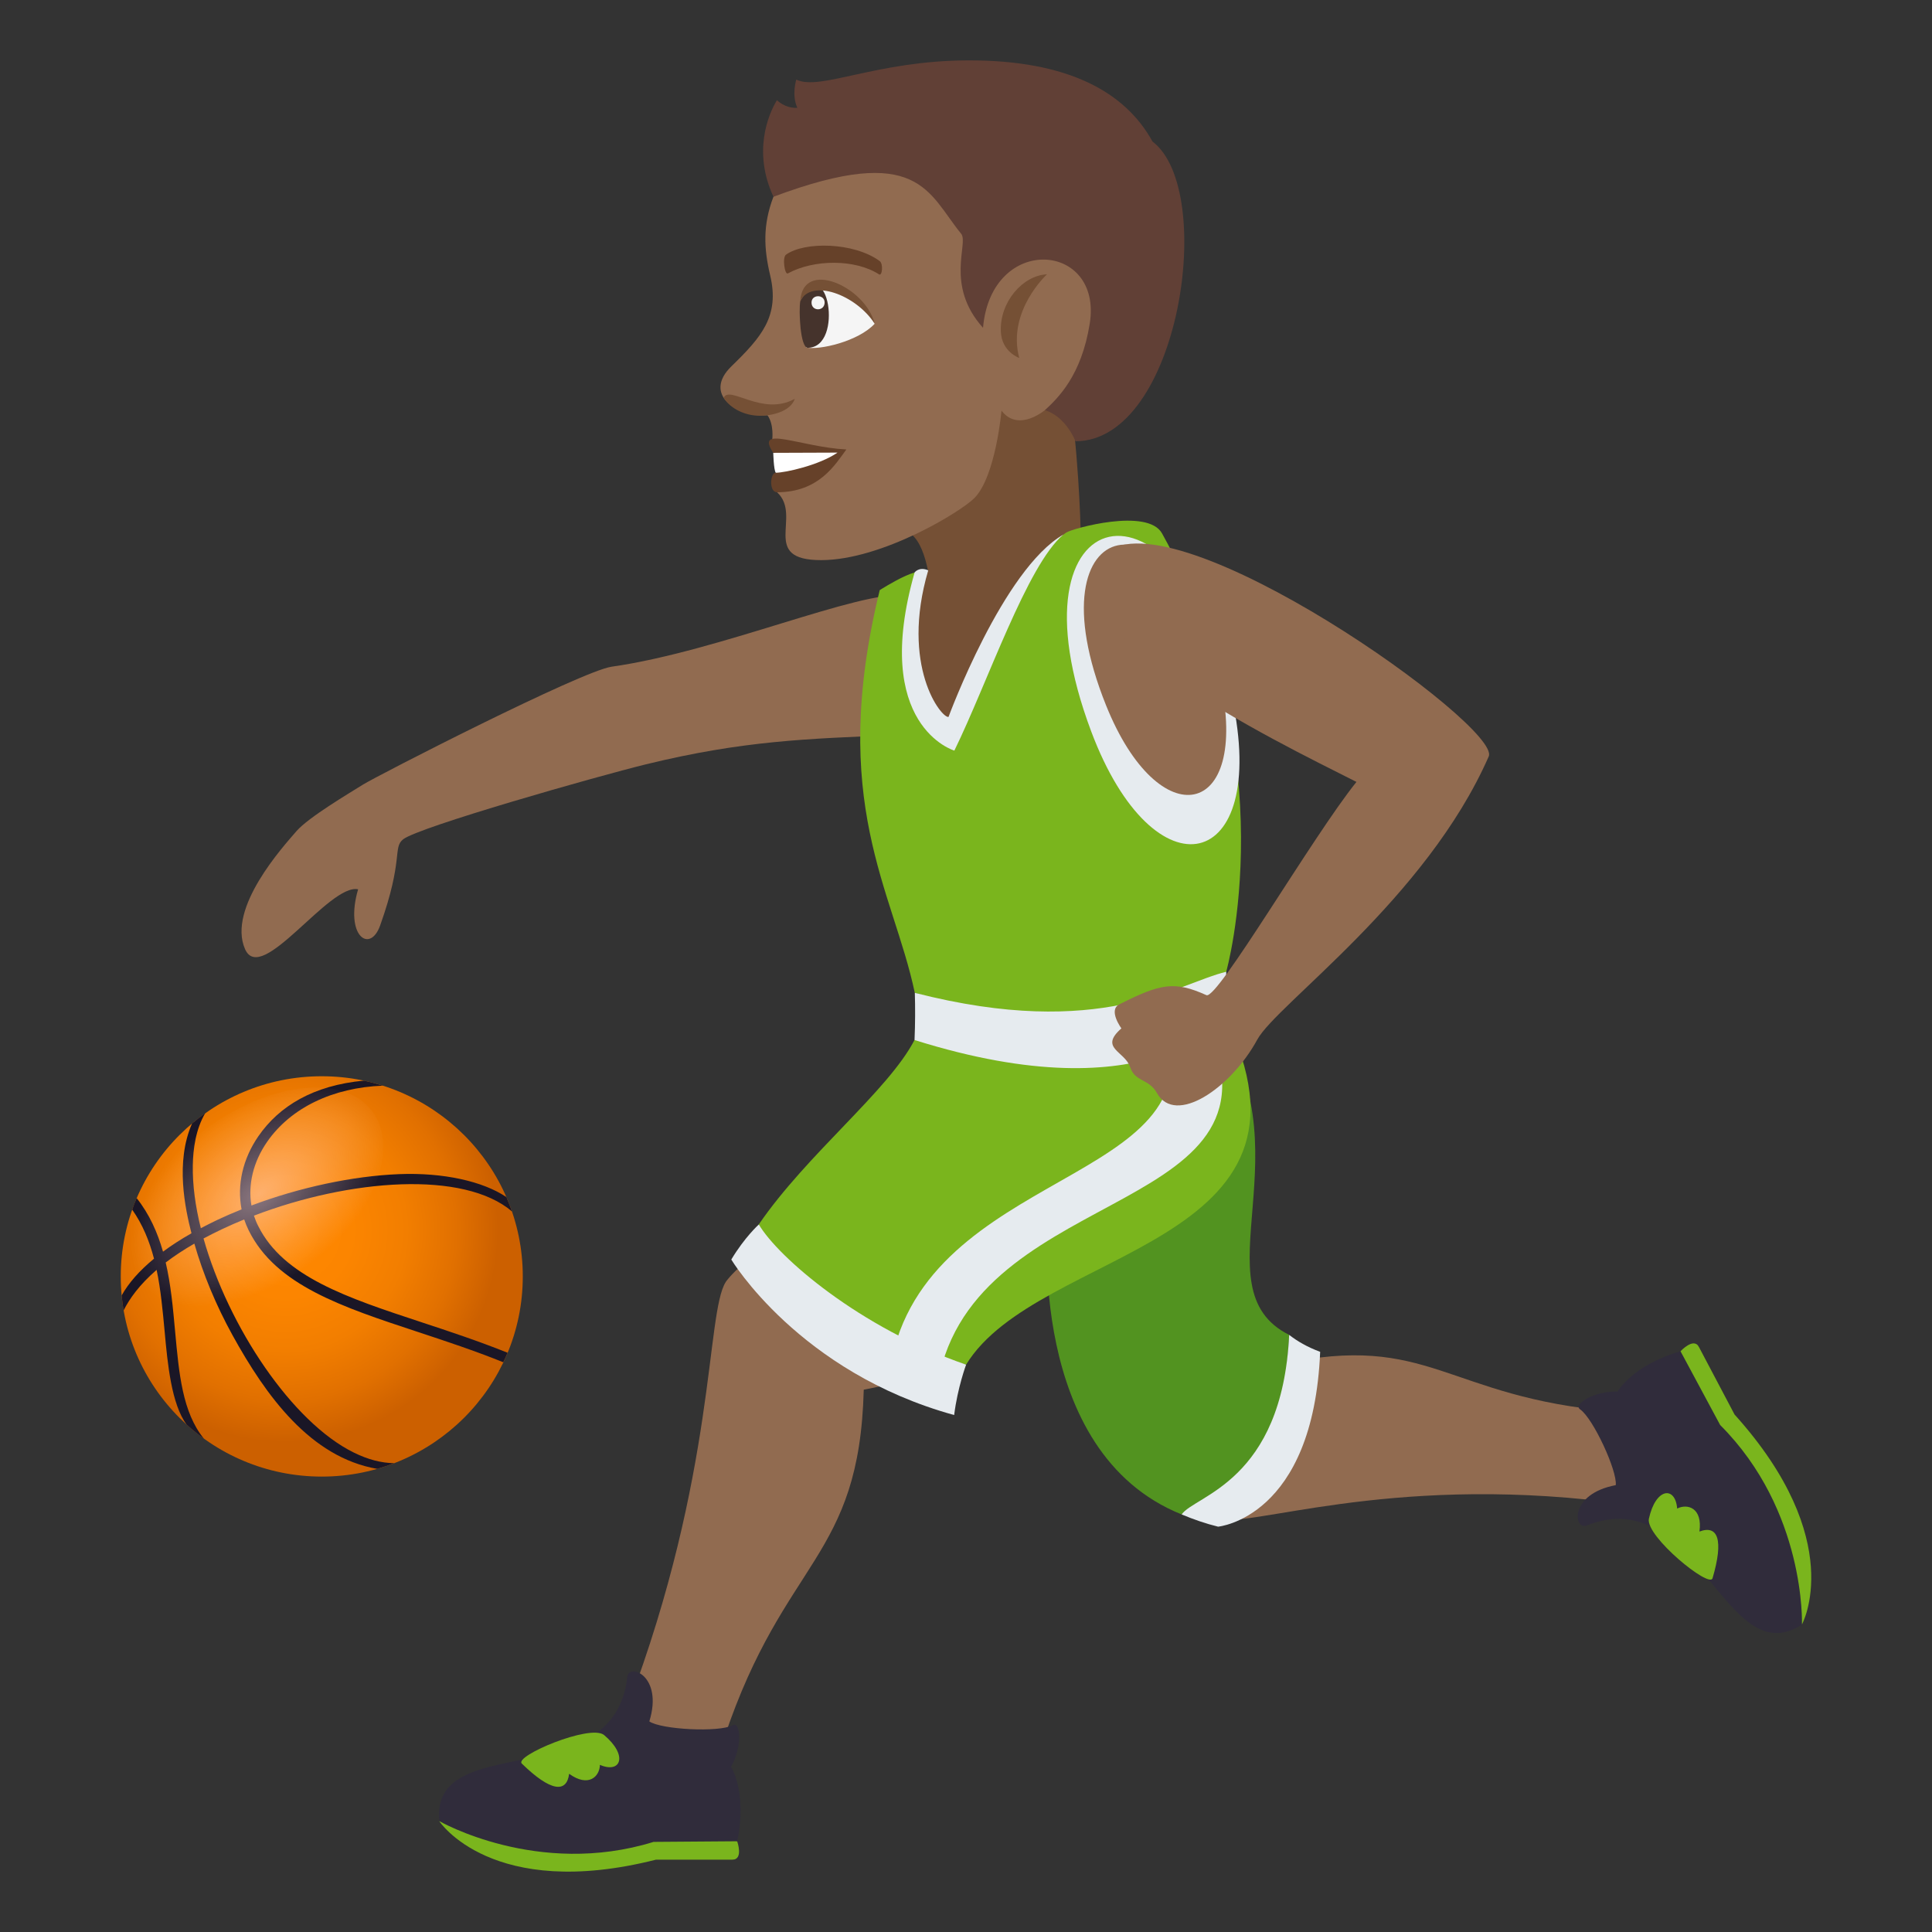 <svg enable-background="new 0 0 64 64" height="64" viewBox="0 0 64 64" width="64" xmlns="http://www.w3.org/2000/svg" xmlns:xlink="http://www.w3.org/1999/xlink"><rect x="0" y="0" width="64" height="64" fill="#333333" stroke="none"/><radialGradient id="a" cx="15.477" cy="72.096" gradientTransform="matrix(1.055 0 0 1.051 -6.872 -35.018)" gradientUnits="userSpaceOnUse" r="7.21"><stop offset="0" stop-color="#f80"/><stop offset=".291" stop-color="#fc8500"/><stop offset=".528" stop-color="#f27e00"/><stop offset=".745" stop-color="#e17000"/><stop offset=".927" stop-color="#cc6000"/></radialGradient><radialGradient id="b" cx="568.559" cy="6.249" gradientTransform="matrix(.36 .465 -.796 .61 -191.103 -228.648)" gradientUnits="userSpaceOnUse" r="4.878"><stop offset="0" stop-color="#ffdada"/><stop offset="1" stop-color="#ffdada" stop-opacity="0"/></radialGradient><path d="m29.424 17.639c1.736-.776 1.475 3.863 1.473 4.261 0 0 1.521-2.46 4.908-3.801 0 0 .008-1.503-.223-3.857.168-6.488-6.158 3.397-6.158 3.397z" fill="#755035"/><path d="m25.621 6.518c-.359.94-.316 1.724-.109 2.6.322 1.349-.281 2.042-1.283 3.017-.951.923.154 1.674 1.195 1.622.221.304.158.804.158.804s.797.601.162 1.748c.846.785-.596 2.251 1.465 2.246 2.01-.006 4.627-1.604 5.074-2.061.703-.722.893-2.893.893-2.893.854 1.148 2.982-.955 2.988-3.421.01-4.089-3.514-9.559-10.543-3.662z" fill="#916b50"/><path d="m33.154 10.977c-.039-.974.727-1.855 1.529-1.89 0 0-1.33 1.216-.92 2.771.001-.001-.585-.201-.609-.881z" fill="#755035"/><path d="m28.975 10.724c-.539.585-1.84.885-2.266.786-.951-3.138 1.619-2.116 2.266-.786z" fill="#f5f5f5"/><path d="m26.758 11.521c1.229-.005.639-3.299-.248-1.544-.055.311-.002 1.544.248 1.544z" fill="#45332c"/><path d="m28.975 10.724c-.299-1.226-2.389-2.166-2.465-.747.355-.757 1.842-.222 2.465.747z" fill="#755035"/><path d="m26.883 10.021c-.002.301.432.3.434-.001-.001-.276-.434-.276-.434.001z" fill="#f5f5f5"/><path d="m29.139 8.647c-.852-.625-2.488-.652-3.1-.212-.131.083-.047.68.061.622.855-.468 2.225-.482 3.021.033.102.066.147-.355.018-.443z" fill="#664129"/><path d="m25.615 15.001c.389.25.084.659.084.659-.189.002-.234.649.045.647 1.389-.004 1.918-.911 2.293-1.418-1.525-.077-3.051-.837-2.422.112z" fill="#664129"/><path d="m25.615 15.001s.014.572.084.659c.305 0 1.432-.246 2.045-.667z" fill="#fff"/><path d="m38.178 4.688c-.9-1.636-2.789-2.696-6.105-2.688-3.055.007-4.9 1.021-5.695.637 0 0-.162.506.035.935-.422.021-.674-.258-.676-.253-.293.479-.803 1.721-.115 3.199 4.834-1.812 5.117-.118 6.219 1.227.254.312-.545 1.706.723 3.114.273-3.132 3.969-2.848 3.535-.139-.277 1.735-1.057 2.467-1.484 2.868.701.213 1.012 1.03 1.012 1.03 3.447-.01 4.686-8.31 2.551-9.93z" fill="#614036"/><path d="m26.33 13.21c-.146.43-.777.563-1.152.563-.504.002-.986-.241-1.205-.596.191-.432 1.281.632 2.357.033z" fill="#755035"/><path d="m24.002 57.533c1.988-5.916 4.465-5.88 4.611-11.498.43-.087.867-.174 1.299-.264-.369-2.603-1.51-3.98-3.26-5.056-1.627.563-2.498 1.577-2.611 1.753-.662 1.04-.309 6.304-3.248 14.074-.24.635 3.102 1.312 3.209.991z" fill="#916b50"/><path d="m21.734 61.603h2.529c.371 0 .158-.606.158-.606s-2.363-1.442-9.871-.669c.001-.001 1.735 2.654 7.184 1.275z" fill="#7ab51d"/><path d="m24.217 58.529c.393-.705.307-1.508.063-1.38-.469.247-2.379.144-2.77-.125.469-1.521-.68-1.941-.73-1.475-.43 3.936-6.514 1.724-6.229 4.777 0 0 3.26 1.878 7.1.689l2.771-.021c.336-1.632-.205-2.464-.205-2.465z" fill="#302c3b"/><path d="m17.285 58.42c.951.929 1.488.988 1.568.339.643.464 1.012.09 1.02-.296.693.301.947-.31.133-.992-.467-.361-2.977.7-2.721.949z" fill="#7ab51d"/><path d="m53.457 46.756c-5.586-.472-6.08-2.633-11.016-1.568-.168-.356-.336-.715-.506-1.072-2.193.872-3.166 1.73-3.734 3.479.838 1.294 1.906 2.648 2.084 2.709 1.049.355 5.58-1.456 12.988-.551.606.074.489-2.972.184-2.997z" fill="#916b50"/><path d="m29.941 19.728c-1.441-.183-6.133 1.854-9.678 2.357-1.01.145-7.785 3.62-8.236 3.904-.467.293-1.797 1.078-2.203 1.54-.447.518-2.301 2.55-1.707 3.911.537 1.228 2.787-2.182 3.746-1.981-.451 1.541.391 2.145.729 1.2.785-2.198.412-2.572.76-2.854.506-.407 6.436-2.092 8.043-2.485 3.207-.785 5.342-.85 8.24-.969 3.078-.126 4.14-4.145.306-4.623z" fill="#916b50"/><path d="m34.715 40.445s-.736 7.653 4.43 9.723c0 0 3.332-.438 3.561-5.948-3.086-1.539.709-6.24-2.553-10.55z" fill="#529320"/><path d="m42.705 44.22c-.23 4.873-3.135 5.317-3.561 5.948.393.164.795.304 1.207.405 0 0 3.152-.283 3.381-5.792-.431-.16-.755-.351-1.027-.561z" fill="#e6ebef"/><path d="m35.959 17.657c-3.254 8.578-6.857 12.063-6.523 1.838 1.142-.187 3.527-2.588 6.523-1.838z" fill="#755035"/><path d="m40.564 33.647-10.27.805c-.875 1.686-3.549 3.762-5.158 6.109 0 0 .818 2.89 6.867 4.645 2.376-3.893 12.382-3.892 8.561-11.559z" fill="#7ab51d"/><path d="m25.137 40.562s-.467.419-.912 1.162c0 0 2.24 3.735 7.383 5.151.113-.913.396-1.669.396-1.669-3.533-1.215-6.238-3.57-6.867-4.644z" fill="#e6ebef"/><path d="m39.873 33.712-1.457-.189c2.426 5.563-7.09 5.003-8.781 11.104 0 0 .895.653 1.506.832 1.49-6.324 11.963-5.21 8.732-11.747z" fill="#e6ebef"/><path d="m38.494 17.67c-.477-.861-2.98-.159-3.172-.029-1.914 1.296-3.762 6.398-3.762 6.398-.234.043-2.459-1.18-.979-4.781.357-.867-1.439.291-1.439.291-1.713 7.024.441 9.925 1.162 13.34 7.932 2.492 10.316-.697 10.316-.697s2.015-7.073-2.126-14.522z" fill="#7ab51d"/><g fill="#e6ebef"><path d="m35.23 17.705c-2.008 1.151-3.809 6.044-3.809 6.044-.236.045-1.604-1.688-.672-4.856-.305-.132-.451.069-.451.069-1.449 5.09 1.316 5.903 1.316 5.903 1.093-2.23 2.417-6.163 3.616-7.16z"/><path d="m30.305 32.889c.014.484.014.999-.01 1.563 7.934 2.492 10.27-.805 10.27-.805s.043-.541.057-1.456c-1.593.377-4.149 2.281-10.317.698z"/><path d="m40.814 23.123c1.25 5.801-2.58 6.66-4.666 1.107-2.933-7.813 2.961-9.009 4.666-1.107z"/></g><path d="m40.426 22.537c.99 4.595-2.031 5.195-3.785.832-2.59-6.451 2.367-7.418 3.785-.832z" fill="#916b50"/><ellipse cx="10.659" cy="42.283" fill="url(#a)" rx="6.659" ry="6.631"/><path d="m13.957 43.799c-2.453-.809-4.566-1.506-5.402-3.183-.059-.113-.104-.229-.143-.346 3.188-1.219 6.951-1.501 8.547-.141-.057-.161-.119-.319-.184-.474-.773-.521-2.084-.819-3.561-.76-1.539.063-3.297.441-4.885 1.039-.117-.695.059-1.443.516-2.104.787-1.138 2.184-1.804 3.84-1.866-.205-.065-.416-.121-.627-.167-1.678.155-2.809.845-3.496 1.838-.525.759-.715 1.625-.559 2.427-.273.109-.539.225-.797.346-.191.091-.375.184-.553.278-.182-.728-.277-1.433-.266-2.08.008-.548.098-1.199.41-1.729-.148.106-.295.22-.434.338-.563 1.28-.227 2.83-.02 3.639-.348.197-.664.401-.943.609-.182-.637-.449-1.239-.873-1.774-.055.125-.105.252-.148.381.346.491.57 1.043.723 1.625-.482.397-.844.808-1.072 1.219.014.167.037.332.064.496.197-.388.514-.842 1.094-1.344.141.668.203 1.369.268 2.061.094 1.032.221 2.391.729 3.068.182.163.371.316.568.46-.709-.869-.824-2.147-.953-3.56-.07-.764-.139-1.537-.311-2.274.279-.212.596-.421.949-.625.285.995.715 2.038 1.264 3.034 1.107 2.008 2.58 4.047 4.795 4.428.189-.055.377-.117.559-.188-.422-.006-.865-.12-1.326-.347-2.053-1.004-4.164-4.172-4.988-7.097.195-.104.4-.207.613-.308.24-.113.486-.221.734-.322.043.126.094.251.154.371.898 1.806 3.078 2.524 5.604 3.357.922.305 1.869.617 2.824 1.002.053-.104.1-.209.143-.315-.97-.388-1.925-.705-2.857-1.012z" fill="#1a1626"/><path d="m10.191 42.04c-2.144 1.644-4.668 1.96-5.636.705-.969-1.254-.02-3.603 2.127-5.246 2.143-1.644 4.664-1.959 5.635-.705.968 1.254.015 3.602-2.126 5.246z" fill="url(#b)" opacity=".5"/><path d="m36.6 18.33c-2.146 2.472 5.576 6.176 8.334 7.572-1.451 1.804-4.607 7.229-4.969 7.064-1.057-.476-1.518-.387-2.885.304-.381.189.068.796.068.796-.752.661.113.751.291 1.287.164.495.617.372.887.857.607 1.081 2.438-.145 3.324-1.773.635-1.167 5.59-4.647 7.666-9.379.438-.996-10.42-8.716-12.716-6.728z" fill="#916b50"/><path d="m57.459 46.857-1.182-2.24c-.172-.328-.607.145-.607.145s-.17 2.766 4.021 9.052c0-.001 1.534-2.778-2.232-6.957z" fill="#7ab51d"/><path d="m53.586 46.095c-.805-.017-1.473.434-1.246.589.438.302 1.238 2.042 1.184 2.513-1.563.295-1.395 1.508-.959 1.335 3.674-1.46 4.564 4.961 7.127 3.282 0 0 .135-3.764-2.709-6.608l-1.313-2.443c-1.602.465-2.082 1.332-2.084 1.332z" fill="#302c3b"/><path d="m56.73 52.282c.375-1.275.178-1.778-.434-1.547.109-.784-.395-.937-.738-.762-.059-.756-.715-.695-.938.345-.099.582 2.011 2.309 2.11 1.964z" fill="#7ab51d"/></svg>
